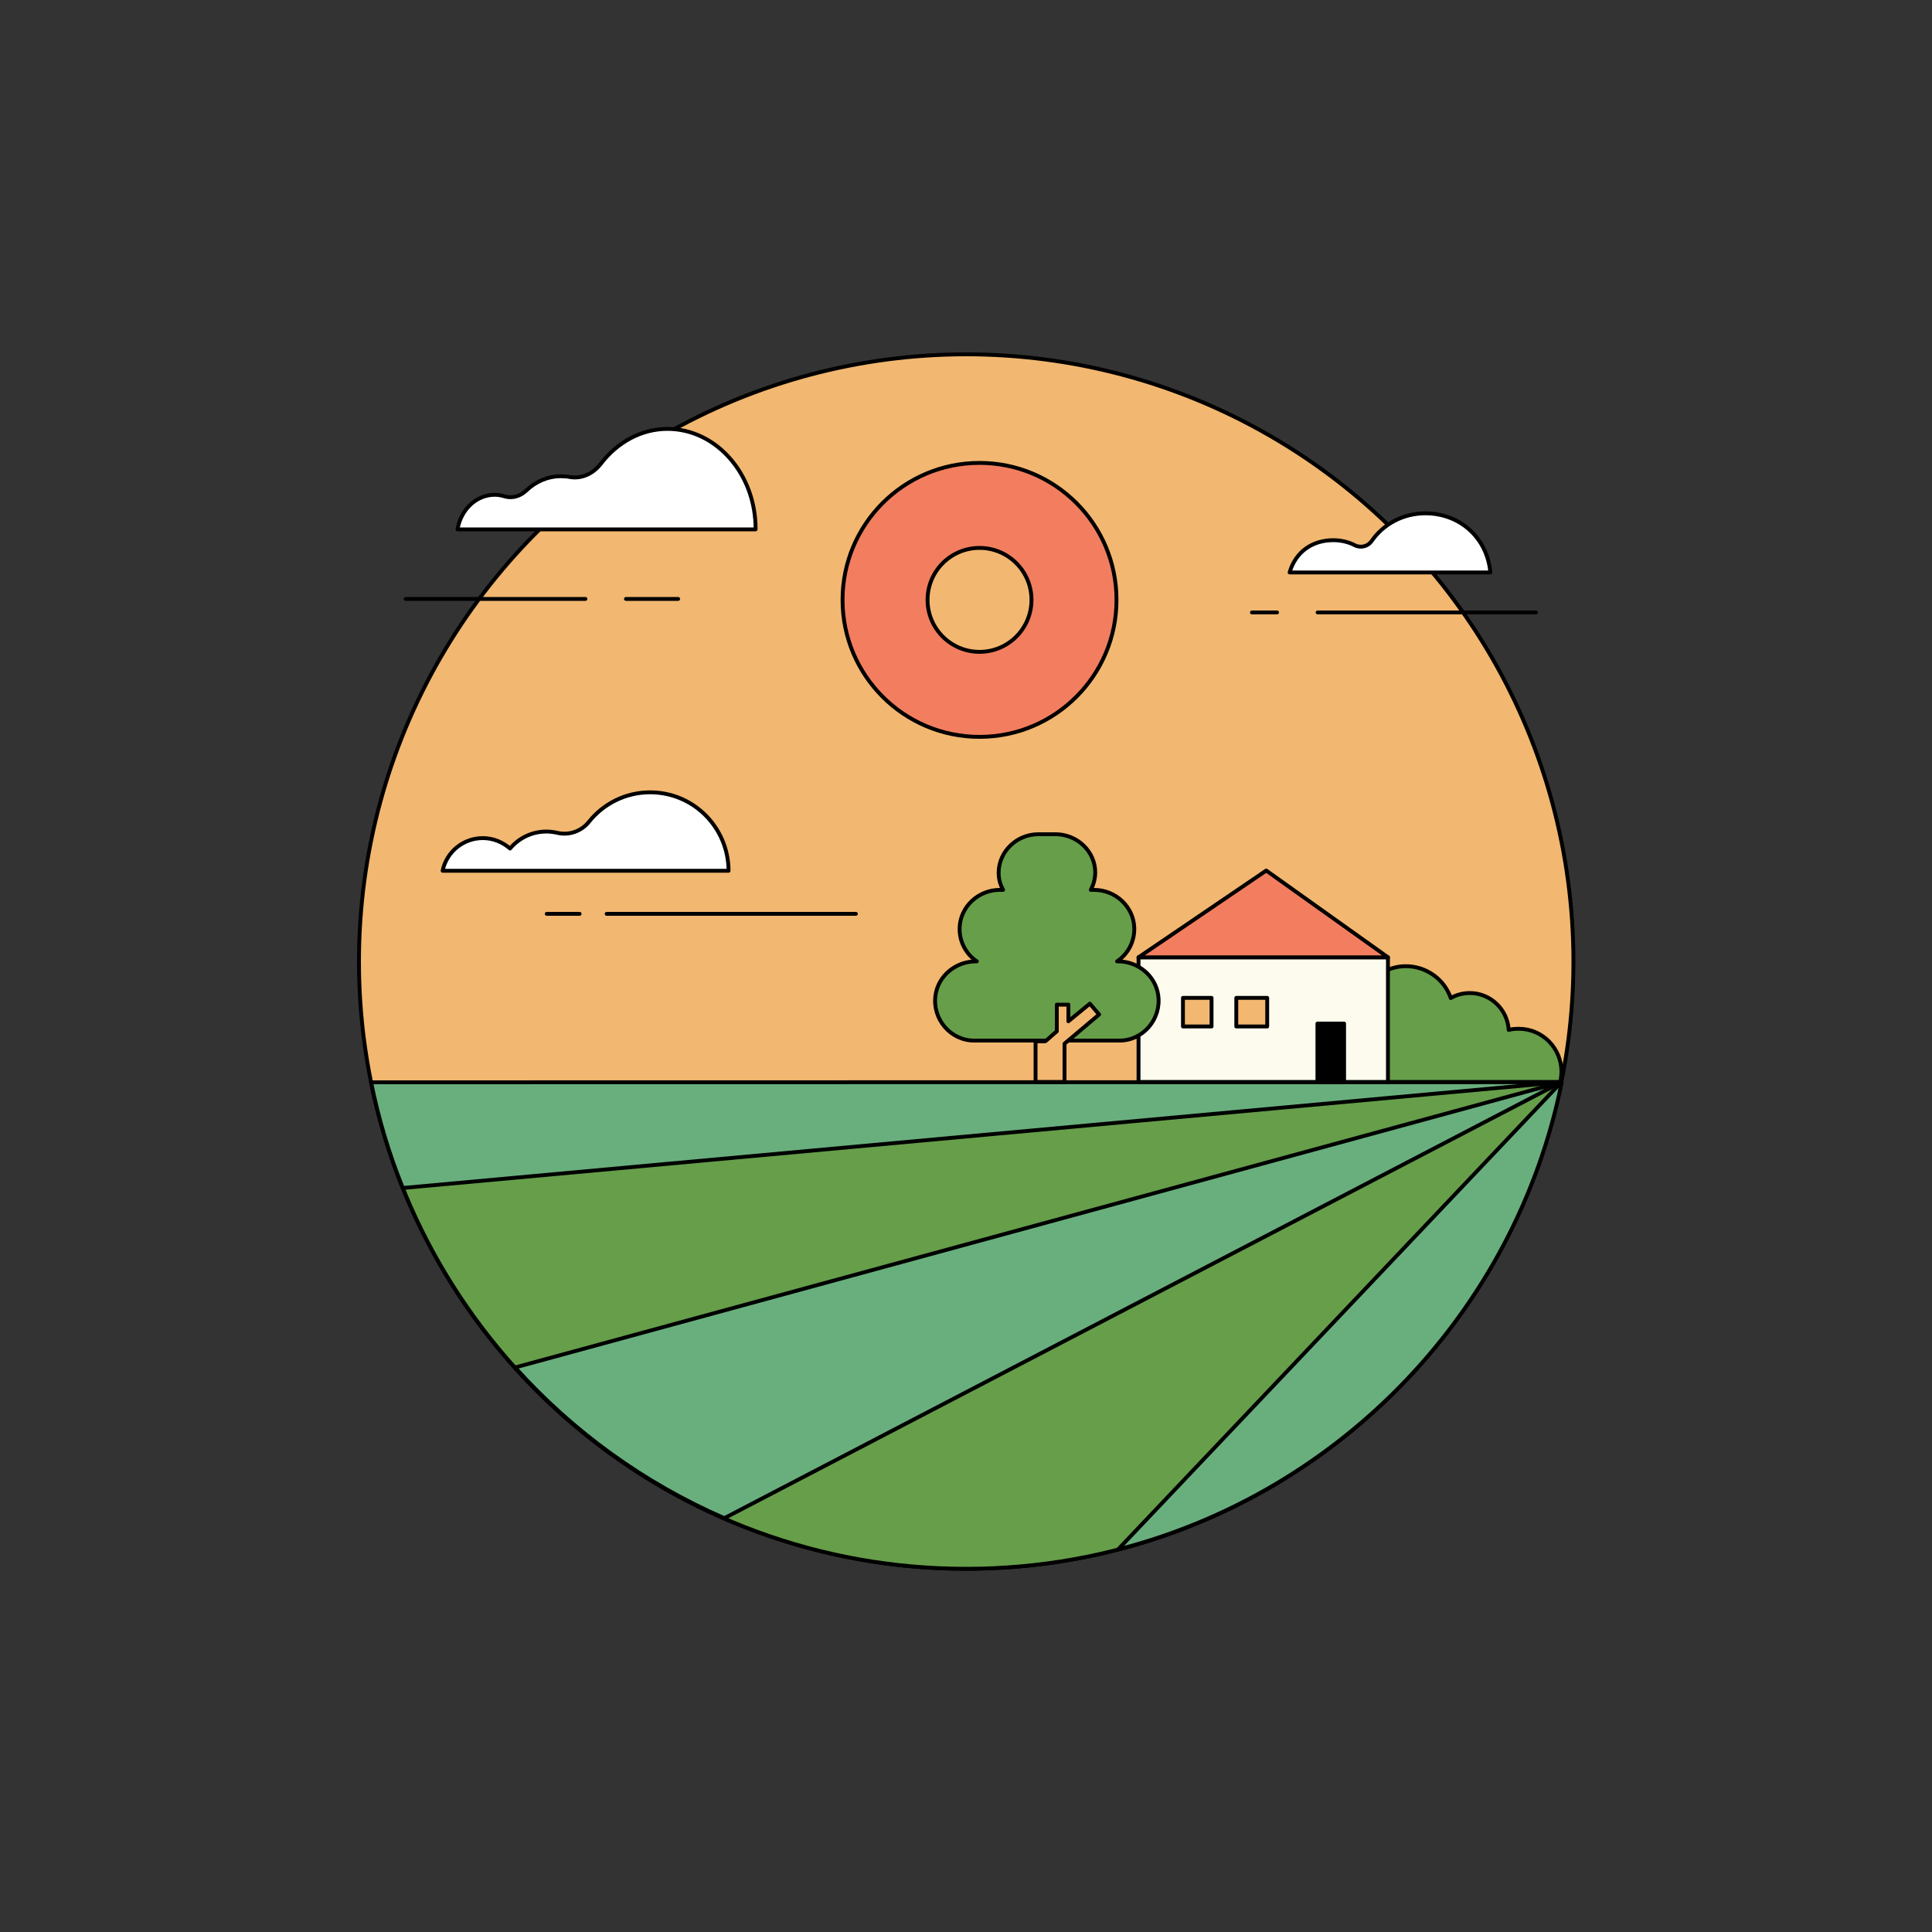 <?xml version="1.0" encoding="utf-8"?>
<!-- Generator: Adobe Illustrator 19.0.0, SVG Export Plug-In . SVG Version: 6.00 Build 0)  -->
<svg version="1.1" xmlns="http://www.w3.org/2000/svg" xmlns:xlink="http://www.w3.org/1999/xlink" x="0px" y="0px"
	 viewBox="0 0 1000 1000" style="enable-background:new 0 0 1000 1000;" xml:space="preserve">
<rect x="0" y="0" width="1000" height="1000" fill="#333333" stroke="none"/>
<style type="text/css">
	.st0{fill:#F2B770;stroke:#000000;stroke-width:2;stroke-linecap:round;stroke-linejoin:round;stroke-miterlimit:10;}
	.st1{fill:#679E4A;stroke:#000000;stroke-width:2;stroke-linecap:round;stroke-linejoin:round;stroke-miterlimit:10;}
	.st2{fill:#69AF7E;stroke:#000000;stroke-width:2;stroke-linecap:round;stroke-linejoin:round;stroke-miterlimit:10;}
	.st3{fill:#FCFBED;stroke:#000000;stroke-width:2;stroke-linecap:round;stroke-linejoin:round;stroke-miterlimit:10;}
	.st4{fill:#F27E5F;stroke:#000000;stroke-width:2;stroke-linecap:round;stroke-linejoin:round;stroke-miterlimit:10;}
	.st5{stroke:#000000;stroke-width:2;stroke-linecap:round;stroke-linejoin:round;stroke-miterlimit:10;}
	.st6{fill:#FFFFFF;stroke:#000000;stroke-width:2;stroke-linecap:round;stroke-linejoin:round;stroke-miterlimit:10;}
	.st7{fill:none;stroke:#000000;stroke-width:2;stroke-linecap:round;stroke-linejoin:round;stroke-miterlimit:10;}
</style>
<g id="Layer_1">
	<circle id="XMLID_2229_" class="st0" cx="500.1" cy="497.7" r="314.3"/>
</g>
<g id="Layer_4">
	<g id="XMLID_28_">
		<g id="XMLID_45_">
			<path id="XMLID_46_" class="st1" d="M500.1,812c152.2,0,279.1-108.4,308.1-251.8H192.1C221.1,703.7,348,812,500.1,812z"/>
		</g>
		<g id="XMLID_39_">
			<path id="XMLID_44_" class="st2" d="M808.2,560.1L266.6,707.8c29.9,33.2,66.7,59.9,108.3,78L808.2,560.1L808.2,560.1z"/>
			<path id="XMLID_43_" class="st2" d="M209.8,617.9"/>
			<polygon id="XMLID_42_" class="st2" points="808.2,560.1 808.2,560.1 808.2,560.1 			"/>
			<path id="XMLID_41_" class="st2" d="M808.2,560.1L578.8,801.9h0.3C694.6,772,784.4,678.2,808.3,560.4L808.2,560.1L808.2,560.1z"
				/>
			<polygon id="XMLID_40_" class="st2" points="808.2,560.1 808.2,560.2 808.2,560.1 			"/>
		</g>
		<g id="XMLID_37_">
			<path id="XMLID_38_" class="st2" d="M808.2,560.1l-616.1,0.1c3.8,18.9,9.3,37.2,16.4,54.7L808.2,560.1L808.2,560.1z"/>
		</g>
		<path id="XMLID_36_" class="st1" d="M807.6,560.1c0.4-2.4,0.6-3.7,0.6-5.4c0-12.1-9.8-22.2-22-22.2c-1.8,0-3.6,0.1-5.3,0.6
			c-0.6-10.6-9.4-19.1-20.1-19.1c-3.6,0-7,0.9-9.9,2.6c-3.2-9.6-12.6-16.5-23.2-16.5c-13.4,0-24.5,10.8-24.5,24.2v35.7H807.6z"/>
		<rect id="XMLID_35_" x="589.3" y="495.5" class="st3" width="129.1" height="64.5"/>
		<polygon id="XMLID_34_" class="st4" points="589.3,495.5 655.4,450.6 718.4,495.5 		"/>
		<rect id="XMLID_33_" x="612.3" y="516.5" class="st0" width="14.8" height="14.8"/>
		<rect id="XMLID_32_" x="639.9" y="516.5" class="st0" width="16" height="14.8"/>
		<rect id="XMLID_31_" x="681.9" y="529.8" class="st5" width="13.8" height="30.3"/>
		<path id="XMLID_30_" class="st1" d="M578.7,497.6h-0.5c5.5-3.7,9.1-10.1,8.9-17.3c-0.3-11-9.7-19.7-20.8-19.7h-1.7
			c1.4-2.7,2.2-5.5,2.3-8.8c0.1-11.1-9.4-20-20.5-20h-9c-11.1,0-20.5,8.9-20.5,20c0,3.3,0.8,6,2.3,8.8h-1.7
			c-11,0-20.5,8.6-20.8,19.7c-0.2,7.2,3.4,13.6,8.9,17.3h-0.5c-10.3,0-19.5,7.4-20.9,17.6c-1.7,12.4,7.9,23.4,20,23.4h75.3
			c12.1,0,21.7-11.1,20-23.4C598.1,505,589,497.6,578.7,497.6z"/>
		<polygon id="XMLID_29_" class="st0" points="564.1,519.5 553,528.6 553,520 547,520 547,533.8 541.5,538.6 540.9,539 536,539 
			536,560 551,560 551,540.2 568.9,525.1 		"/>
	</g>
</g>
<g id="Layer_5">
	<g id="XMLID_9_">
		<circle id="XMLID_11_" class="st4" cx="507" cy="310.5" r="70.9"/>
		<circle id="XMLID_10_" class="st0" cx="507" cy="310.5" r="26.9"/>
	</g>
</g>
<g id="Layer_2">
	<g id="XMLID_8_">
		<path id="XMLID_24_" class="st6" d="M667.5,296.3c3.2-11,12.1-16.7,22.6-16.7c4,0,7.8,0.9,11.1,2.6c3.1,1.6,6.9,0.6,8.8-2.2
			c6.1-8.8,16.3-14.3,27.8-14.3c17.5,0,31.9,12.3,33.6,30.6H667.5z"/>
		<g id="XMLID_22_">
			<path id="XMLID_23_" class="st6" d="M336.5,410.1c-12.8,0-24.3,6-31.7,15.3c-3.8,4.8-10.2,7.1-16.2,5.7c-1.8-0.4-3.8-0.7-5.7-0.7
				c-7.6,0-14.4,3.4-18.9,8.8c-3.8-3.3-8.7-5.4-14.1-5.4c-10.2,0-18.8,7.2-20.8,16.9h148C377,428.2,358.9,410.1,336.5,410.1z"/>
		</g>
		<g id="XMLID_20_">
			<path id="XMLID_21_" class="st6" d="M345.5,222c-13.7,0-26,7-34.4,17.9c-4,5.3-10.1,8.1-16.2,7c-1.5-0.3-3-0.4-4.6-0.4
				c-6.8,0-13.1,2.8-17.9,7.4c-3.1,3-7.4,4.2-11.3,3c-1.6-0.5-3.3-0.8-5-0.8c-9.5,0-17.5,7.5-19.3,17.9h154.3
				C391.2,245.3,370.7,222,345.5,222z"/>
		</g>
		<line id="XMLID_19_" class="st7" x1="210" y1="310" x2="303" y2="310"/>
		<line id="XMLID_17_" class="st7" x1="324" y1="310" x2="351" y2="310"/>
		<line id="XMLID_16_" class="st7" x1="314" y1="473" x2="443" y2="473"/>
		<line id="XMLID_14_" class="st7" x1="300" y1="473" x2="283" y2="473"/>
		<line id="XMLID_13_" class="st7" x1="795" y1="317" x2="682" y2="317"/>
		<line id="XMLID_12_" class="st7" x1="648" y1="317" x2="661" y2="317"/>
	</g>
</g>
</svg>
